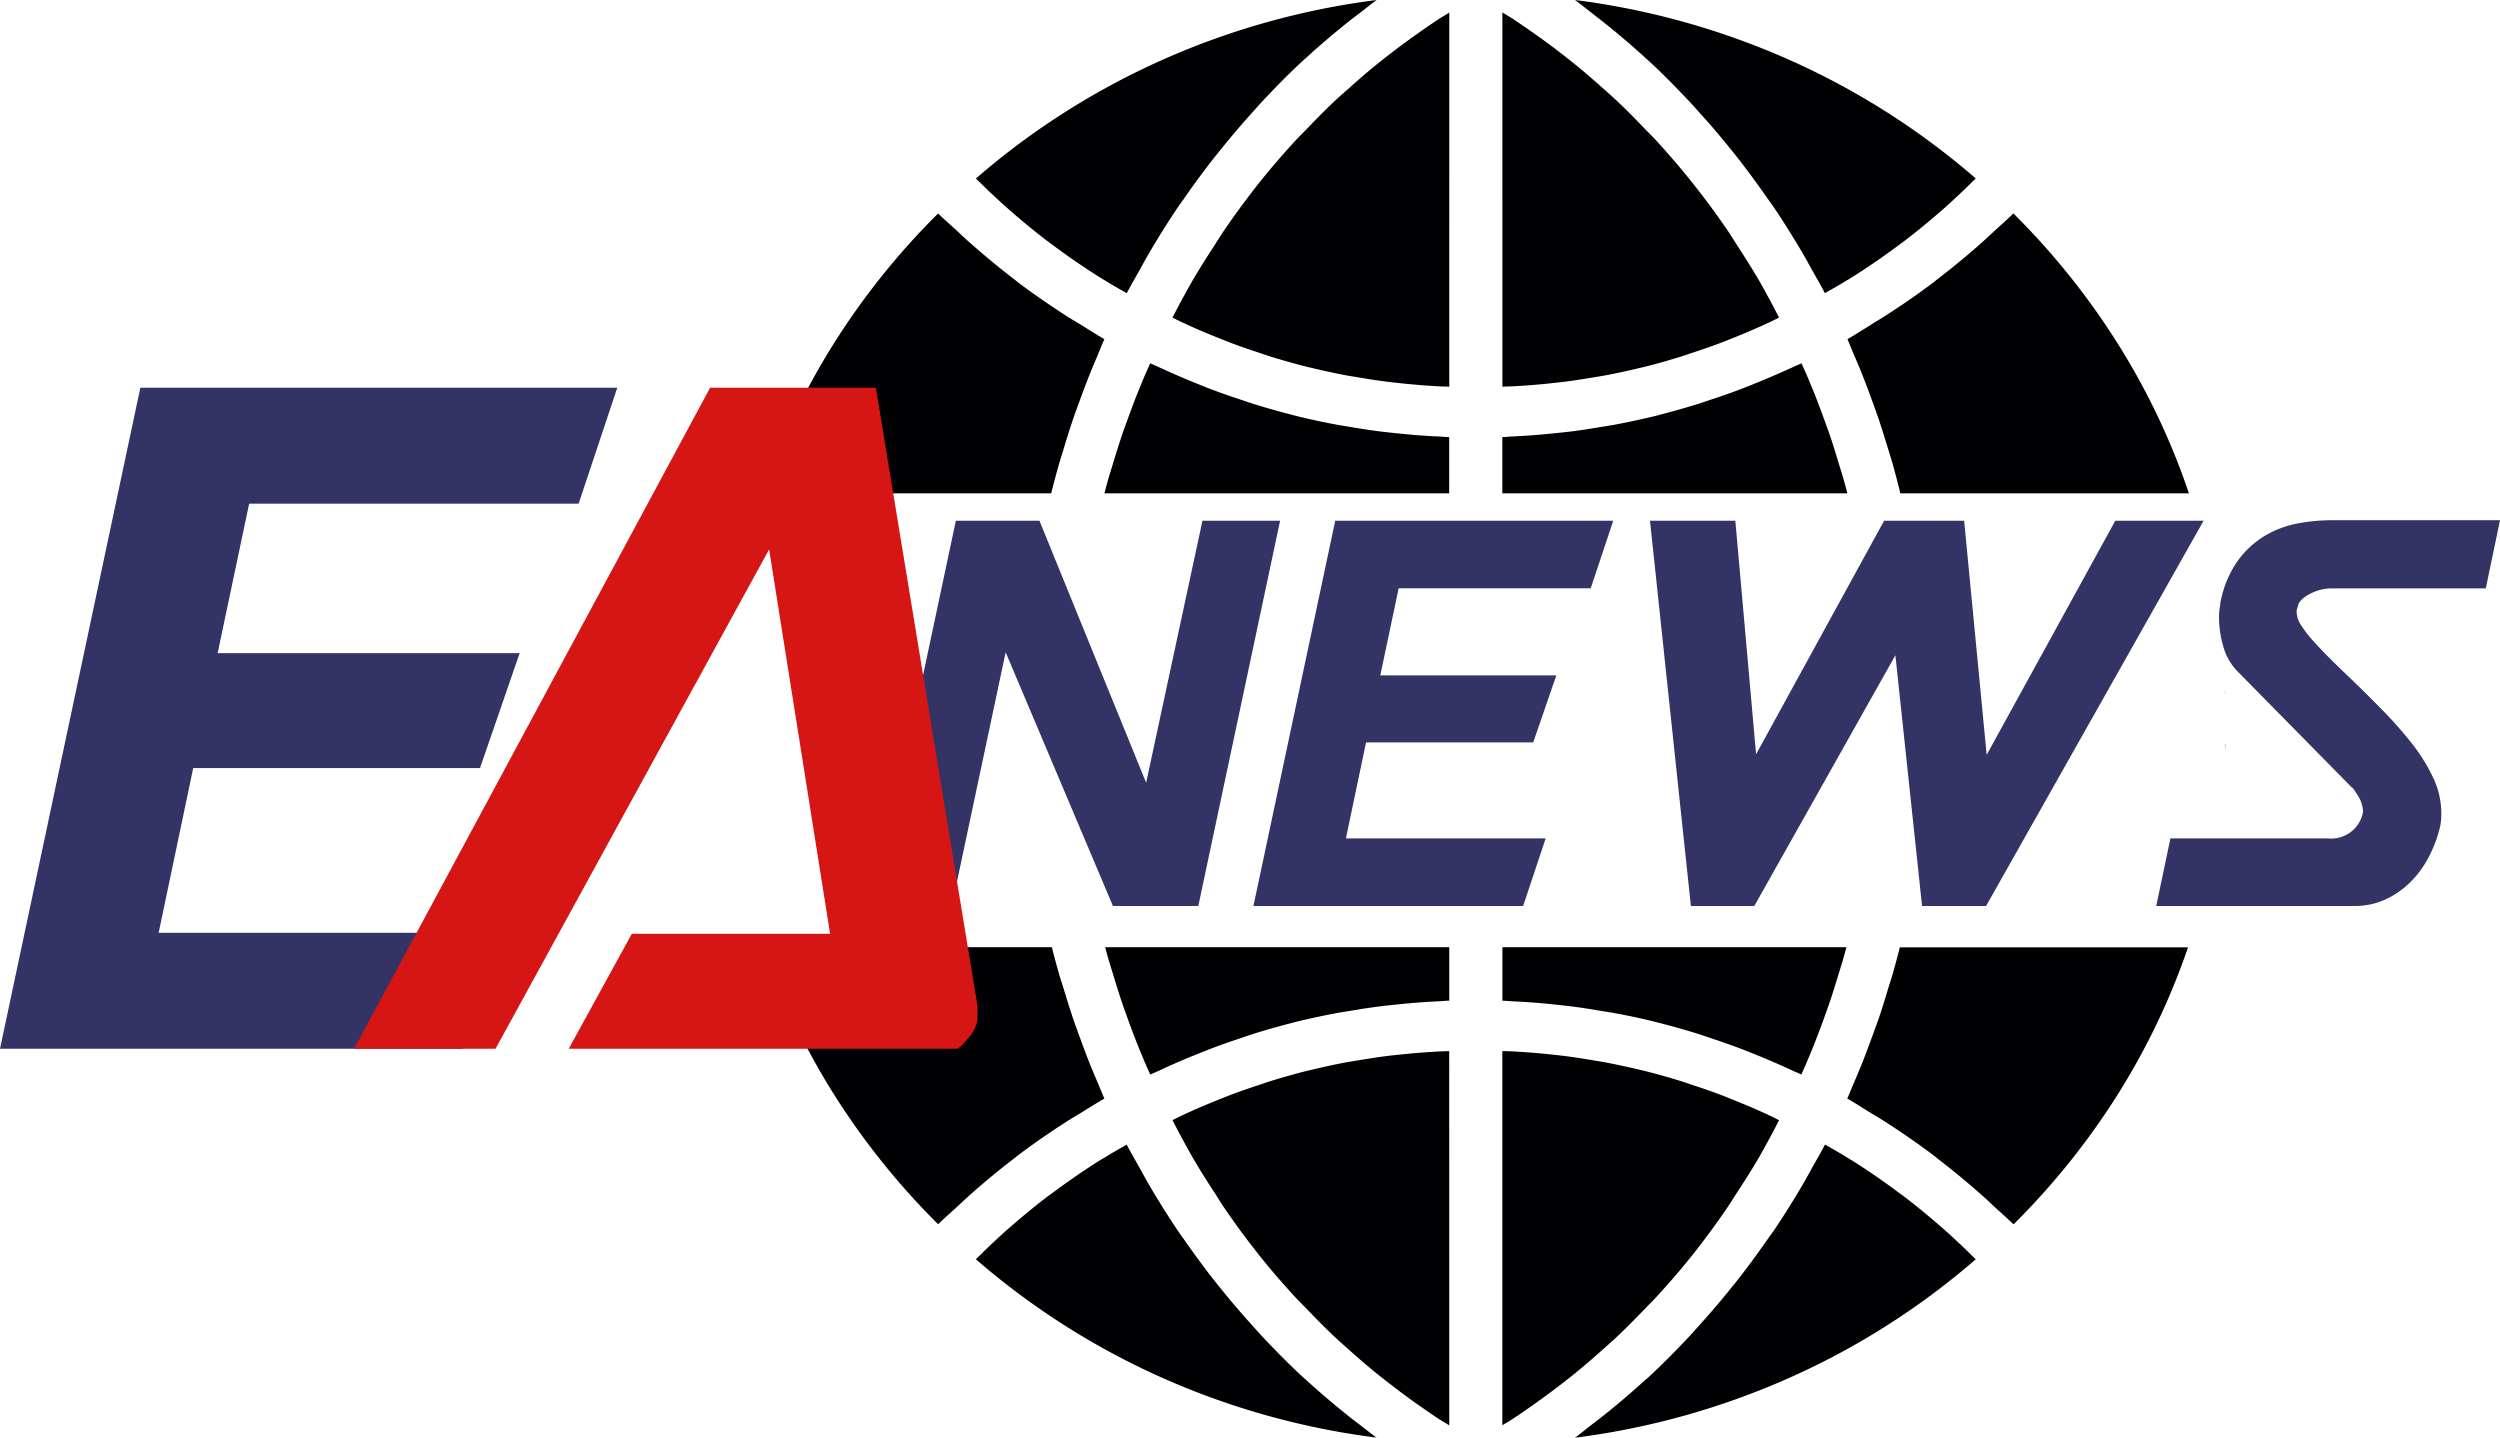 <svg xmlns="http://www.w3.org/2000/svg" width="147.615" height="84.892" viewBox="0 0 147.615 84.892">
  <g id="Group_1494" data-name="Group 1494" transform="translate(-372 -709.504)">
    <path id="Path_1709" data-name="Path 1709" d="M25.585-22.75H21L17.675-7.28l-6.3-15.47H6.44L1.61,0H6.2L9.38-14.98,15.715,0h5.04ZM40.53-9.66l1.365-3.955H31.5l1.085-5.145h11.34l1.33-3.99H28.84L24.01,0H39.935l1.33-3.99H29.47l1.19-5.67ZM63.49,0,61.915-14.805,53.585,0H49.84L47.425-22.75h5.04L53.69-8.96l7.56-13.79h4.725l1.33,13.825L74.9-22.75h5.215L67.27,0ZM77.315,0l.84-3.99h9.31A1.91,1.91,0,0,0,89.53-5.565a1.9,1.9,0,0,0-.228-.823A6.181,6.181,0,0,0,88.9-7v.035l-6.755-6.86a3.376,3.376,0,0,1-.875-1.522,6.2,6.2,0,0,1-.245-1.628q0-.28.018-.455t.053-.35v-.07a6.254,6.254,0,0,1,1.05-2.555,5.441,5.441,0,0,1,1.662-1.5,5.983,5.983,0,0,1,1.943-.7,11.347,11.347,0,0,1,1.925-.175h9.94l-.84,4.025h-9.1a2.743,2.743,0,0,0-1.295.333q-.63.332-.7.718l-.105.35.035-.1v.14a1.444,1.444,0,0,0,.262.735,6.841,6.841,0,0,0,.7.91q.437.49,1.015,1.068t1.208,1.172q.91.875,1.855,1.838a24.246,24.246,0,0,1,1.733,1.96A10.423,10.423,0,0,1,93.66-7.595a4.929,4.929,0,0,1,.49,2.1q0,.245-.017.438a3.482,3.482,0,0,1-.052.367,8,8,0,0,1-.63,1.715A5.971,5.971,0,0,1,92.382-1.47,5.114,5.114,0,0,1,90.877-.4,4.351,4.351,0,0,1,89,0Z" transform="translate(422 763)" fill="#336"/>
    <path id="Path_17" data-name="Path 17" d="M82.447,84.891h0c.2-.147.4-.3.586-.453.119-.094.242-.192.365-.287l.131-.1.014-.011c.232-.177.471-.36.7-.544.833-.67,1.622-1.346,2.346-2.008.032-.028.064-.056.1-.082s.073-.061.108-.094c.754-.7,1.53-1.476,2.375-2.373.158-.169.314-.345.466-.515l.213-.238c.563-.625,1.1-1.253,1.6-1.865l.134-.165c.182-.223.37-.455.551-.687.556-.713,1.1-1.459,1.675-2.28.052-.075.106-.149.158-.221.065-.09.132-.182.2-.275.607-.9,1.219-1.876,1.818-2.906.107-.184.211-.374.311-.558.052-.1.111-.2.169-.306.076-.137.155-.275.231-.409.172-.3.35-.616.514-.932l.317.181,0,0c.259.147.525.3.786.459l.284.174c.192.117.39.238.582.363.844.547,1.652,1.11,2.4,1.672.041.03.083.06.124.088s.09.062.134.1c.783.594,1.6,1.268,2.5,2.059.185.164.37.336.548.5l0,0,.211.2c.281.258.558.531.826.795h0l.188.184A44.316,44.316,0,0,1,95.074,81.37a45.048,45.048,0,0,1-12.628,3.521Zm-11.714-.006a45,45,0,0,1-12.625-3.518,44.3,44.3,0,0,1-11.035-7.013l.17-.167c.28-.275.569-.56.861-.83l.248-.231c.16-.149.324-.3.49-.448.9-.788,1.718-1.464,2.509-2.064.039-.03.079-.057.118-.084h0c.039-.027.08-.055.119-.085.761-.569,1.575-1.136,2.419-1.685.2-.133.416-.261.62-.385l.006,0,.239-.146c.274-.169.559-.332.835-.488l.272-.155c.163.315.339.625.51.926v0c.078.137.159.279.237.42.058.1.116.21.172.312.1.178.2.363.3.54.6,1.032,1.214,2.014,1.822,2.915.065.1.135.193.2.286.044.06.09.123.134.185.544.786,1.114,1.562,1.694,2.308.218.278.443.555.661.823l.01.012c.512.629,1.056,1.263,1.617,1.884l.237.264,0,0v0c.138.155.281.314.425.468.849.906,1.629,1.685,2.383,2.382.03.027.06.053.09.079l0,0c.029.025.06.051.09.078.721.662,1.5,1.325,2.367,2.027.21.169.427.335.638.5l.006,0,.192.147c.126.1.251.2.372.291.19.15.385.3.583.449Zm4.292-.724h0c-.084-.053-.172-.106-.256-.156h0c-.108-.065-.22-.133-.329-.2-.321-.212-.658-.442-1.061-.724-.6-.416-1.134-.808-1.64-1.2-.328-.252-.679-.523-1.023-.8-.463-.377-.96-.8-1.562-1.338l-.174-.154-.009-.008c-.248-.219-.5-.446-.749-.678-.593-.56-1.156-1.139-1.58-1.582-.094-.1-.19-.195-.284-.289h0c-.155-.156-.315-.317-.466-.482-.784-.853-1.489-1.676-2.155-2.513-.017-.021-.032-.041-.047-.064-.643-.813-1.3-1.7-1.942-2.645-.133-.195-.263-.4-.387-.6-.071-.113-.145-.229-.219-.343-.393-.6-.81-1.254-1.208-1.933-.169-.289-.334-.589-.493-.879L59.3,67.31c-.208-.379-.411-.771-.607-1.15l-.011-.021.214-.106h0c.108-.054.221-.11.332-.162.234-.11.49-.227.806-.366.44-.194.913-.391,1.4-.586l.225-.09c.183-.073.372-.149.559-.219.464-.174.962-.348,1.566-.544L64,63.992h0c.139-.048.283-.1.426-.142.8-.249,1.536-.455,2.244-.632l.08-.017.07-.015c.693-.169,1.4-.324,2.112-.458.15-.027.3-.052.45-.076l.281-.046c.611-.1,1.108-.18,1.566-.239.275-.034.553-.065.822-.094l.033,0c.527-.056,1.013-.1,1.487-.134.276-.021.563-.039.88-.055.111-.006.224-.009.334-.011l.237-.007Zm3.135,0v-22.1l.238.007c.108,0,.221.005.331.011.328.017.617.035.882.055.442.03.914.073,1.486.134.292.032.578.063.859.1.523.068,1.036.151,1.559.238l.289.048c.148.024.3.049.45.078.717.135,1.423.289,2.1.455.033.008.066.015.1.021l.062.013c.742.187,1.5.4,2.242.632.127.04.255.084.378.126h0l.263.089c.617.2,1.115.375,1.566.546.2.073.393.152.583.229l.014.005.185.075c.494.2.955.388,1.409.588.292.128.555.248.8.365.107.05.215.1.319.156l0,0c.073.038.15.075.225.111l-.065.126h0c-.179.346-.364.7-.555,1.049l-.086.157c-.176.322-.358.656-.547.977-.425.725-.875,1.421-1.22,1.948-.077.117-.153.238-.227.354l0,0c-.118.188-.241.381-.368.566-.667.974-1.312,1.852-1.97,2.685l-.006.008-.006.009c-.644.811-1.351,1.637-2.164,2.525-.15.163-.308.324-.46.478h0c-.091.092-.184.187-.277.283-.43.448-1,1.034-1.591,1.592-.233.221-.477.437-.713.646l0,0-.211.188c-.558.5-1.07.938-1.566,1.342-.341.278-.691.548-1.02.8-.544.416-1.1.819-1.641,1.2-.4.28-.737.51-1.06.722-.107.07-.219.137-.327.2-.086.051-.174.1-.26.159ZM44.849,72.289a43.437,43.437,0,0,1-6.155-7.671,41.6,41.6,0,0,1-4.152-8.691H51.559c.126.5.266,1.017.413,1.54.047.166.1.332.15.492h0c.032.1.064.2.1.306.238.793.429,1.4.619,1.958.079.232.165.463.247.687l0,.006.109.3c.251.692.452,1.221.651,1.716.142.35.293.7.436,1.035.052.121.1.245.152.365v0c.072.176.147.357.225.534-.315.179-.628.375-.93.564l-.005,0c-.138.086-.28.176-.421.263l-.3.179,0,0c-.206.124-.421.252-.626.386-1.055.682-1.986,1.33-2.848,1.982-.038.028-.075.058-.11.088s-.059.05-.09.073c-.825.631-1.671,1.328-2.516,2.072-.192.169-.383.348-.568.52h0l-.278.259c-.126.116-.259.236-.377.342-.247.222-.5.452-.744.69Zm63.49,0h0c-.241-.237-.5-.466-.742-.687l-.373-.338-.232-.216c-.2-.19-.413-.386-.625-.572-.839-.738-1.678-1.429-2.494-2.053-.034-.027-.068-.055-.1-.082s-.081-.068-.122-.1c-.843-.638-1.772-1.285-2.84-1.977-.206-.134-.42-.263-.627-.386l-.316-.19-.375-.234,0,0c-.314-.2-.638-.4-.966-.587.072-.16.14-.326.206-.487.049-.119.1-.243.151-.364l.029-.067h0c.147-.343.3-.7.441-1.051.229-.568.44-1.139.616-1.623l.091-.247h0c.1-.269.2-.548.3-.827.217-.633.415-1.286.584-1.847.032-.1.065-.207.094-.3.062-.2.127-.4.185-.6.144-.51.281-1.021.407-1.519h17.016a41.62,41.62,0,0,1-4.152,8.691,43.443,43.443,0,0,1-6.151,7.667Zm-50.968-8.84h0l-.1-.222c-.065-.142-.131-.29-.194-.437-.141-.331-.287-.683-.435-1.048-.216-.538-.413-1.069-.576-1.517l-.087-.244c-.093-.257-.188-.523-.277-.785-.208-.611-.394-1.22-.532-1.683-.033-.109-.068-.221-.1-.321-.059-.192-.121-.39-.177-.588-.062-.221-.125-.449-.185-.677H75.025v3.158c-.124,0-.248.013-.369.021-.1.007-.2.014-.3.019-.3.015-.648.033-.995.059-.541.037-1.075.09-1.571.142l-.214.023c-.236.025-.481.051-.721.082-.531.069-1.1.156-1.725.264l-.267.043c-.156.025-.317.05-.474.079-.844.158-1.667.335-2.447.527l-.052.015c-.027.008-.054.016-.08.022-.765.193-1.529.408-2.271.639-.153.047-.307.1-.456.15l-.289.1c-.485.161-1.058.354-1.635.572-.294.109-.586.225-.857.335-.544.216-1.035.421-1.5.626-.273.12-.56.25-.879.4-.086.04-.173.078-.257.115h0c-.1.043-.2.088-.3.135Zm38.442,0h0c-.1-.049-.208-.1-.309-.14-.081-.035-.164-.072-.246-.11-.254-.119-.536-.246-.886-.4-.473-.208-.972-.416-1.484-.619-.239-.1-.554-.222-.872-.341-.582-.218-1.168-.415-1.612-.563l-.277-.093c-.16-.054-.325-.11-.49-.161-.733-.228-1.482-.439-2.227-.627l-.091-.024h0l-.083-.022c-.788-.2-1.609-.373-2.442-.527-.164-.031-.332-.057-.494-.083l-.258-.041c-.635-.107-1.169-.193-1.715-.263-.289-.038-.585-.068-.871-.1l-.067-.007c-.572-.062-1.085-.108-1.568-.142-.336-.026-.676-.044-.995-.059l-.263-.017h0c-.131-.009-.266-.019-.4-.023V55.928H98.476c-.062.235-.125.463-.187.679s-.12.407-.181.6h0c-.029.094-.059.191-.088.287-.2.668-.372,1.21-.54,1.706-.094.278-.2.559-.294.83l-.061.169c-.2.56-.4,1.068-.59,1.552-.133.334-.269.657-.419,1.014-.056.133-.117.266-.175.4h0c-.041.091-.084.186-.125.279Zm25.015-19.127h0v-.4h.016C120.838,44.057,120.833,44.191,120.827,44.319Zm.012-3.35h-.012v-.322c0,.109.009.216.012.322ZM118.7,29.131h-17.04c-.168-.684-.312-1.235-.453-1.735-.064-.223-.135-.448-.2-.666-.041-.131-.084-.267-.125-.4-.161-.528-.336-1.1-.529-1.664-.1-.284-.2-.568-.3-.843l-.11-.3c-.167-.455-.367-.993-.586-1.539-.156-.386-.317-.762-.482-1.146-.047-.109-.093-.221-.137-.33-.066-.16-.133-.325-.2-.484.31-.175.617-.368.913-.554.146-.091.3-.186.445-.277L100.2,19c.2-.119.4-.242.6-.369,1.052-.679,1.986-1.329,2.855-1.988.027-.021.054-.043.08-.065s.053-.044.08-.065c.837-.64,1.7-1.348,2.555-2.1.188-.165.375-.34.555-.508h0l.28-.26c.126-.116.254-.231.378-.343.249-.225.507-.456.751-.7a43.434,43.434,0,0,1,6.2,7.745A41.6,41.6,0,0,1,118.7,29.131Zm-20.176,0H78.159V25.807c.124,0,.249-.013.37-.021.1-.007.2-.014.3-.019.365-.018.691-.038,1-.059.455-.032.937-.075,1.562-.142l.2-.021h.007c.243-.026.494-.052.74-.084.493-.063,1.013-.143,1.689-.258l.261-.042c.17-.027.346-.054.518-.087.853-.161,1.647-.332,2.428-.524.042-.011.084-.023.124-.034l.123-.034c.749-.191,1.474-.4,2.155-.607.185-.056.371-.12.55-.181l.249-.084c.614-.2,1.115-.377,1.576-.549.275-.1.555-.214.826-.321l.072-.029c.5-.2.995-.406,1.461-.611.335-.147.629-.279.9-.4.084-.039.169-.077.252-.113.1-.043.2-.088.3-.135.04.09.081.181.121.269h0c.063.137.127.279.188.42.153.36.288.685.412.992.193.481.387.993.595,1.565l.024.067v0c.11.3.225.612.331.921.169.495.335,1.023.54,1.712.031.1.062.2.093.3v0h0c.059.19.12.386.176.582.077.276.155.562.23.85Zm-23.5,0H54.663c.077-.293.154-.579.231-.851.054-.194.115-.389.174-.578v0c.03-.1.061-.2.091-.295.158-.522.343-1.129.544-1.72.1-.308.218-.618.327-.918l.026-.072c.181-.5.378-1.028.592-1.559.121-.3.254-.623.418-1.01.062-.146.128-.292.193-.433.035-.076.074-.163.111-.246.1.049.208.1.309.14.078.034.159.07.238.106.312.145.615.281.9.406.452.2.931.4,1.466.613l.138.055.014.005c.242.1.491.2.738.288.576.216,1.15.409,1.586.552l.271.091h0c.17.058.346.118.52.171.7.217,1.432.423,2.175.613l.106.029.119.033c.769.19,1.565.362,2.433.525.155.029.314.054.467.079h0l.305.05c.5.084,1.088.18,1.694.258.239.031.481.056.715.082l.232.025c.568.061,1.079.108,1.562.142.318.023.654.042,1,.059.1,0,.2.012.294.019h0c.121.008.246.017.369.021V29.13Zm-23.511,0H34.485a41.581,41.581,0,0,1,4.16-8.782,43.4,43.4,0,0,1,6.2-7.745c.236.232.484.455.724.671.131.118.267.24.4.363l.248.232c.193.181.394.368.6.545.86.756,1.719,1.464,2.552,2.1.032.024.062.049.091.074s.048.04.072.059c.863.654,1.8,1.3,2.857,1.988.2.131.413.257.618.379h0l.289.174c.15.092.3.188.45.281h0c.3.188.606.38.916.556-.077.173-.15.351-.222.524v0c-.05.123-.1.249-.156.373l0,.009c-.144.337-.293.685-.434,1.031-.2.5-.406,1.041-.647,1.7l-.106.289c-.086.234-.175.476-.257.716-.224.653-.426,1.312-.61,1.927-.033.109-.067.218-.1.324v0c-.052.164-.105.334-.153.5-.165.584-.318,1.157-.454,1.7Zm23.512-6.3h0l-.237-.007c-.108,0-.22-.005-.33-.011-.29-.015-.58-.033-.889-.056-.472-.034-.955-.078-1.478-.134h0c-.283-.03-.575-.062-.863-.1-.559-.072-1.119-.164-1.545-.236l-.288-.047c-.154-.024-.312-.049-.467-.079-.654-.123-1.338-.271-2.033-.44l-.113-.025c-.038-.008-.078-.017-.117-.026-.713-.178-1.442-.383-2.225-.626-.143-.044-.287-.094-.427-.142h0l-.269-.091c-.444-.147-.97-.324-1.509-.525-.24-.09-.483-.188-.718-.281l-.111-.045c-.5-.2-.938-.382-1.348-.563-.251-.11-.524-.234-.858-.39-.107-.05-.214-.1-.318-.154l-.2-.1.066-.127c.178-.343.361-.7.551-1.04l.133-.242v0c.163-.3.332-.607.507-.9.4-.676.817-1.331,1.211-1.937.073-.113.146-.228.217-.34.124-.2.253-.4.386-.594.641-.938,1.3-1.83,1.948-2.653l.021-.027,0,0,.014-.019c.661-.832,1.389-1.68,2.16-2.521.153-.168.315-.331.472-.489.093-.094.188-.19.281-.287.49-.509,1.02-1.053,1.574-1.576.226-.214.462-.423.69-.624l0,0,.244-.217c.568-.507,1.077-.944,1.556-1.333.344-.281.692-.549,1.028-.807.533-.407,1.083-.808,1.634-1.192.31-.217.68-.473,1.068-.725.114-.075.234-.147.35-.216.077-.046.157-.094.234-.143Zm3.137,0h0V.732c.087.055.177.109.264.162h0c.1.062.209.126.312.192.375.247.75.507,1.08.736h0c.554.385,1.1.782,1.618,1.18.334.255.69.531,1.04.817.476.387.983.822,1.549,1.327l.238.212c.232.206.472.418.7.636.57.539,1.12,1.1,1.582,1.584l.275.281h0c.156.157.316.319.468.486a47.351,47.351,0,0,1,4.15,5.23c.126.184.247.375.364.563.071.113.144.228.218.342.349.534.8,1.241,1.232,1.97.17.288.334.587.492.876l0,.005.129.235c.167.3.329.613.485.914h0l.141.272-.2.1c-.109.054-.22.11-.331.161-.335.156-.594.273-.839.379-.426.188-.886.38-1.366.572l-.238.095c-.189.075-.384.153-.578.225-.456.171-.954.344-1.522.53l-.274.093h0c-.133.046-.271.094-.408.136-.766.239-1.516.45-2.229.628-.04.01-.081.019-.121.027h0l-.1.023c-.683.166-1.369.314-2.036.44-.16.03-.323.056-.481.082h0l-.274.045c-.6.1-1.088.176-1.543.236-.268.034-.542.064-.808.093h0l-.056.006c-.484.053-.981.1-1.476.133-.308.023-.622.041-.889.056-.1,0-.211.008-.315.01l-.25.009ZM55.98,17.312h0l-.325-.186c-.255-.146-.519-.3-.774-.453l-.217-.132c-.215-.131-.438-.266-.654-.407-.893-.58-1.7-1.139-2.454-1.71-.028-.021-.057-.041-.086-.061s-.076-.053-.113-.081c-.791-.6-1.614-1.279-2.516-2.072-.162-.141-.321-.291-.476-.436-.083-.078-.169-.159-.255-.237-.276-.255-.55-.524-.816-.784h0l-.218-.213A44.3,44.3,0,0,1,58.108,3.525,45.068,45.068,0,0,1,70.738,0c-.206.15-.411.311-.608.466-.116.092-.236.187-.357.278l-.2.154-.006,0c-.206.158-.418.321-.622.486-.857.689-1.63,1.35-2.361,2.022l-.079.068h0c-.038.031-.074.063-.109.1-.761.7-1.539,1.482-2.378,2.378-.162.174-.324.355-.479.529h0l-.194.217c-.553.613-1.092,1.242-1.6,1.869l-.077.094c-.2.246-.408.5-.608.756-.573.737-1.138,1.5-1.678,2.283-.054.079-.113.158-.167.234s-.125.171-.184.258c-.615.911-1.211,1.863-1.82,2.91-.1.169-.194.344-.287.513-.062.113-.125.228-.189.342-.078.14-.158.281-.236.419l0,0c-.171.3-.347.612-.511.926Zm41.227,0h0c-.164-.316-.342-.629-.513-.931v0c-.077-.135-.156-.275-.233-.414-.056-.1-.113-.2-.167-.3l0,0c-.1-.181-.2-.369-.307-.551-.628-1.075-1.224-2.027-1.82-2.91-.061-.09-.126-.18-.19-.266h0c-.051-.07-.1-.143-.155-.215-.531-.767-1.1-1.54-1.687-2.3-.227-.291-.465-.583-.676-.841C90.94,7.942,90.4,7.31,89.843,6.7l-.206-.231,0,0c-.148-.166-.3-.338-.457-.5-.865-.919-1.645-1.7-2.383-2.382-.028-.026-.058-.052-.087-.077h0c-.026-.022-.053-.045-.078-.069-.734-.674-1.515-1.342-2.385-2.042-.223-.178-.452-.354-.674-.525L83.42.751c-.129-.1-.259-.2-.384-.3C82.845.3,82.649.145,82.451,0A45.083,45.083,0,0,1,95.078,3.523a44.308,44.308,0,0,1,11.034,7.013l-.241.236-.007.007c-.255.25-.518.509-.784.753-.094.087-.19.176-.281.263-.147.138-.3.28-.452.414-.893.786-1.714,1.462-2.51,2.067-.041.031-.083.06-.123.088s-.07.048-.1.074c-.758.569-1.574,1.137-2.425,1.689-.211.136-.429.269-.64.4h0l-.007,0-.232.142c-.256.157-.52.308-.776.454l-.006,0-.312.179Z" transform="translate(382.548 709.504)" fill="#010002"/>
    <path id="E" d="M11.809,158.458l-2.042,9.728H30l-2.282,6.845H.4L8.687,136H36.849l-2.282,6.845H15.112l-1.861,8.827H31.084l-2.342,6.785Z" transform="translate(371.6 596.397)" fill="#336" fill-rule="evenodd"/>
    <path id="A" d="M132.857,136h9.788l6,36.509v.841a2.193,2.193,0,0,1-.57,1.081q-.511.6-.631.6H124.51l3.723-6.785h11.709l-3.6-22.7-16.153,29.483H111.84Z" transform="translate(281.072 596.397)" fill="#d61515" fill-rule="evenodd"/>
  </g>
</svg>
